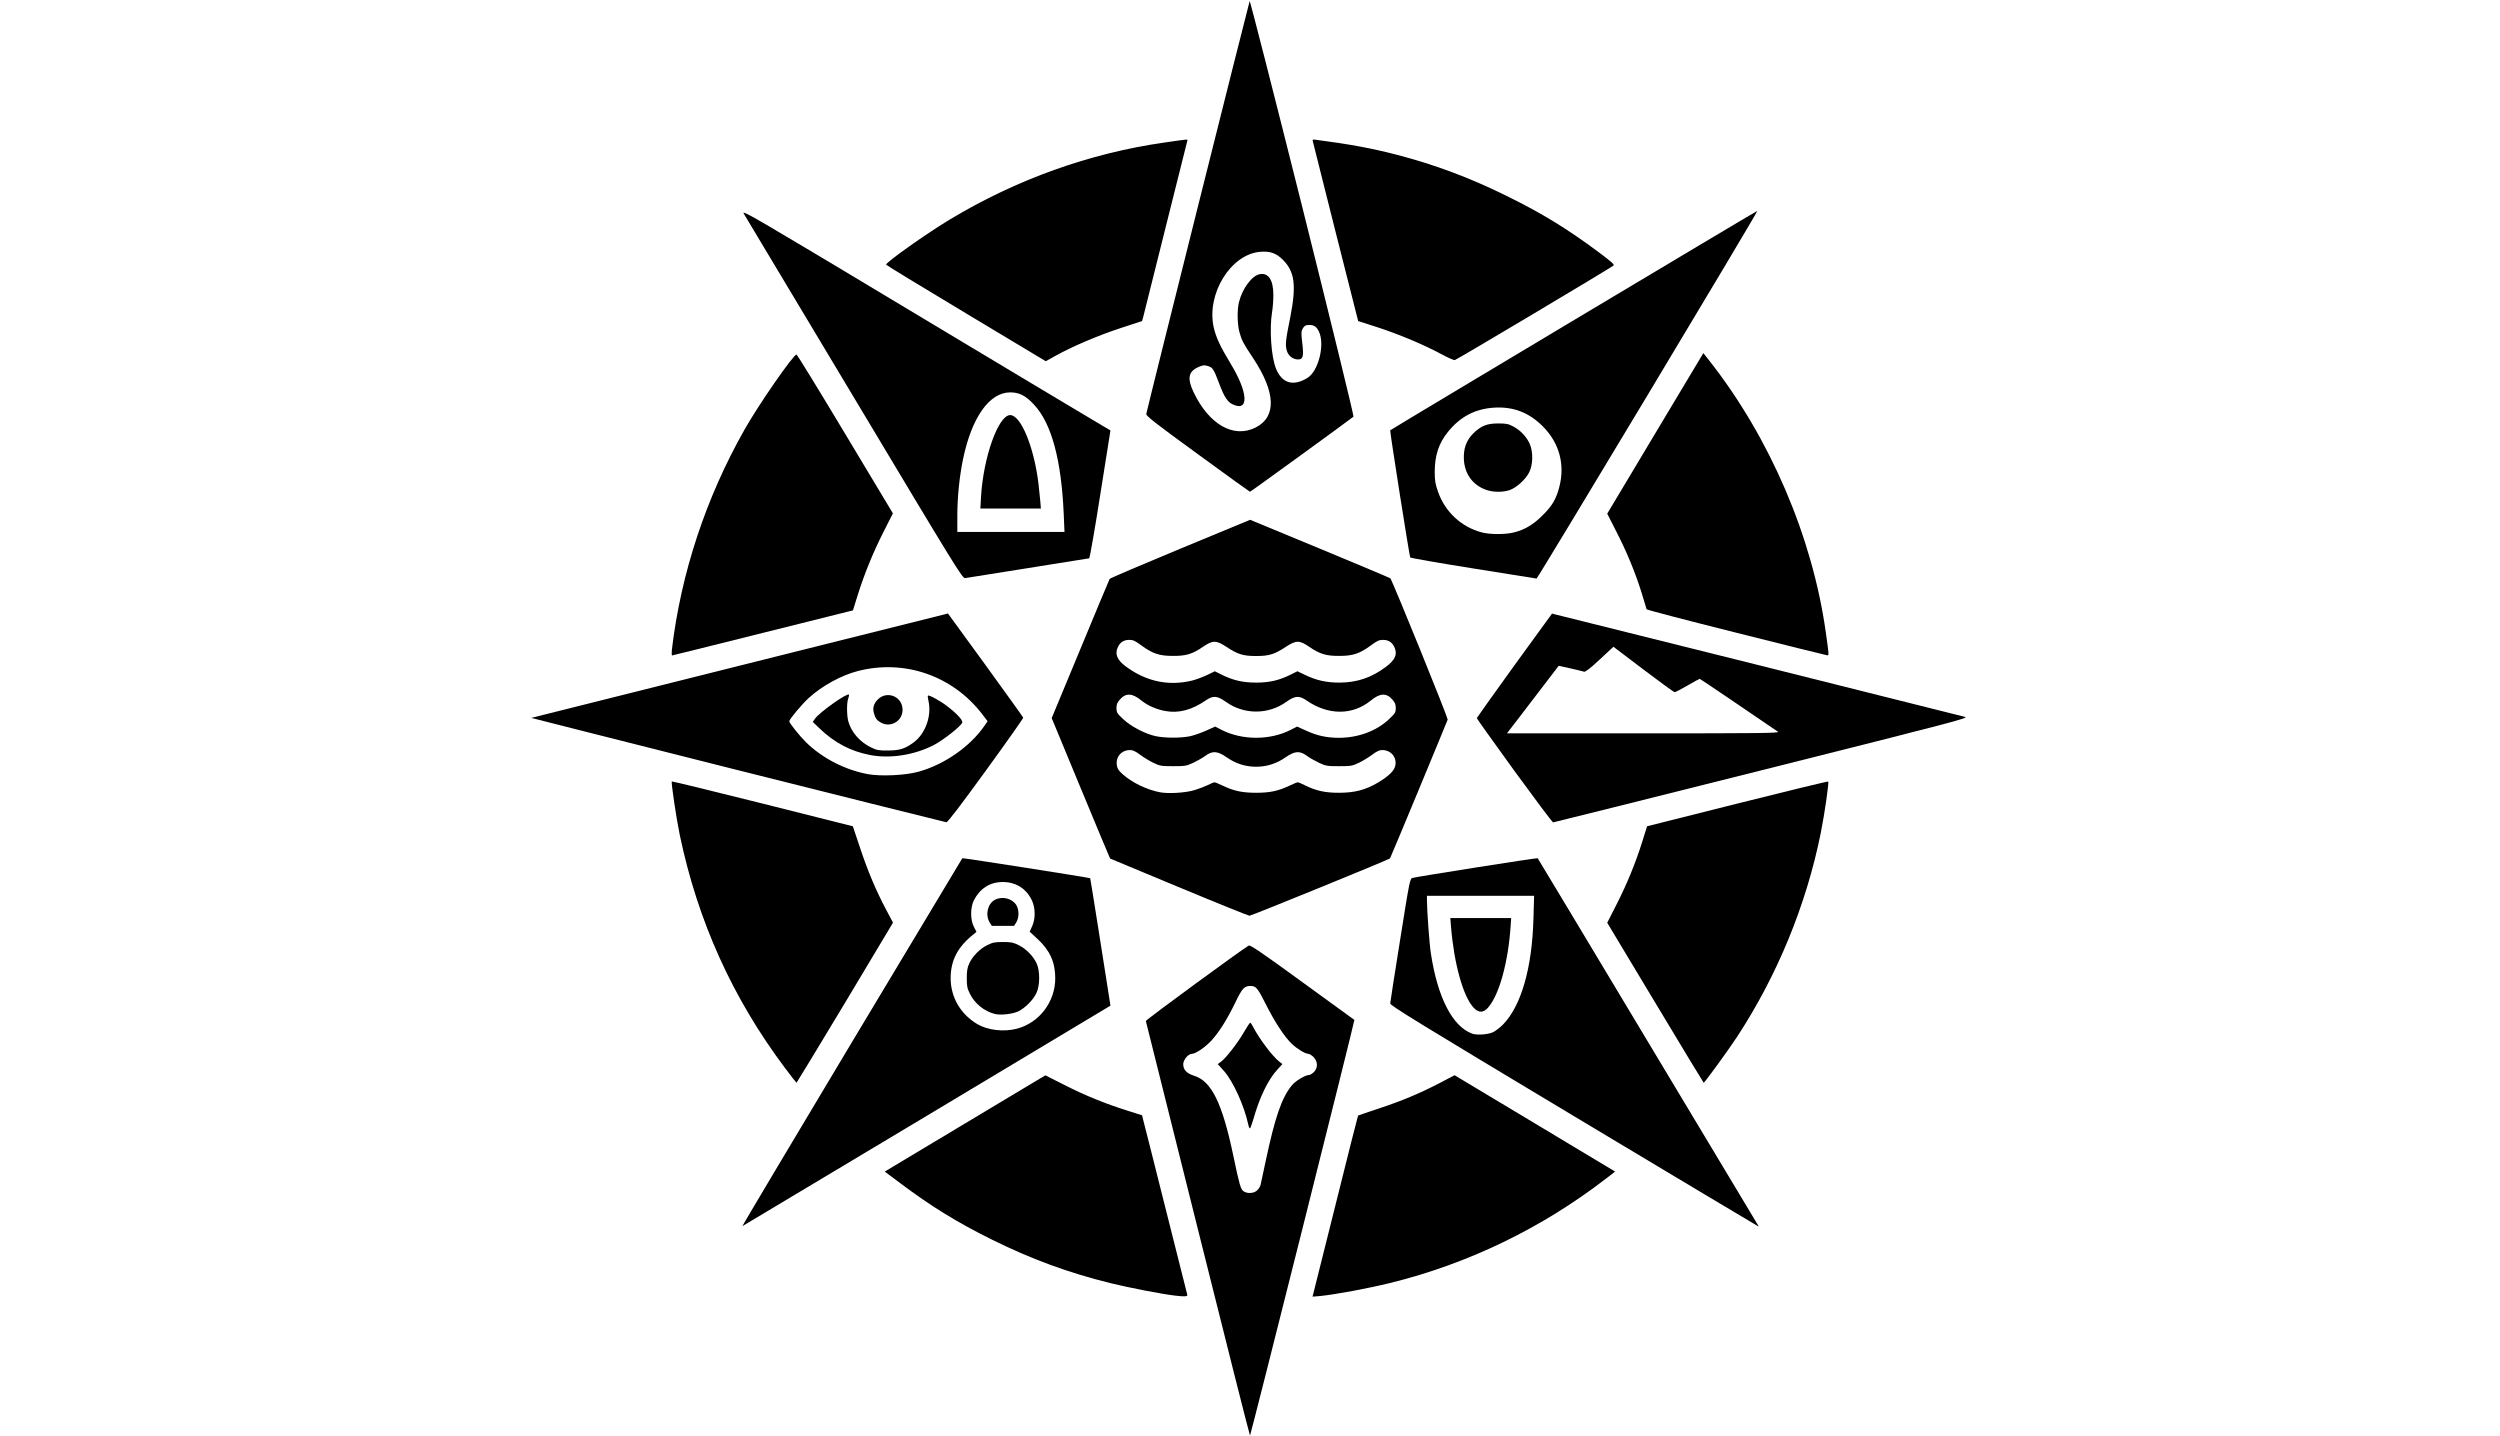 <svg id="root" xmlns="http://www.w3.org/2000/svg" width="768" height="441"  viewBox="0 0 12920 12900">
  <path
    d="M5991 11043c-255-1022-465-1862-467-1868-3-9 883-658 925-678 14-7 121 66 482 329 255 185 465 338 467 339 5 4-932 3735-938 3735-3 0-214-836-469-1857zm534-347c13-13 27-35 30-48 2-12 23-107 45-210 85-400 143-570 236-685 33-40 121-93 155-93 9 0 28-12 43-26 38-38 36-95-3-135-16-16-37-29-46-29-28 0-97-41-147-88-67-62-156-198-239-364-69-138-86-158-133-158-57 0-76 20-136 145-76 157-148 270-217 346-57 61-142 119-176 119-32 0-77 54-77 93 0 50 31 83 98 104 156 48 253 246 352 718 55 264 66 301 92 320 35 24 95 19 123-9z" />
  <path
    d="M6445 10108c-36-171-138-394-220-485l-55-61 29-21c44-32 145-161 204-262 28-49 55-89 59-89s17 19 29 43c52 101 171 259 232 307l28 22-43 47c-84 90-162 250-218 449-13 45-27 82-31 82s-11-15-14-32zM5790 11643c-122-14-415-71-586-113-379-94-708-215-1064-391-315-156-547-300-822-506l-140-105 722-433 721-432 172 87c188 95 359 165 564 230l133 42 9 37c6 20 96 378 201 796s193 768 196 778c6 18-17 20-106 10zM7225 10841c111-447 204-814 206-816s85-30 184-63c209-69 367-135 552-231l131-69 722 433 721 433-83 64c-577 445-1239 765-1938 937-204 50-490 103-627 117l-71 6 203-811zM2881 9368c546-909 993-1654 994-1656 4-4 1146 175 1149 180 1 2 33 197 70 433 37 237 77 494 90 571l22 141-1649 989c-908 544-1654 990-1658 992-5 2 437-740 982-1650zm1484-124c201-52 345-241 345-453 0-144-48-251-160-354l-70-65 22-48c31-67 30-161 0-229-50-109-145-170-267-169-112 1-202 58-256 164-33 64-33 177 0 239l23 45-23 19c-145 114-209 236-209 397 0 171 89 324 240 413 94 55 239 72 355 41z" />
  <path
    d="M4165 9111c-93-24-177-92-220-177-26-52-30-70-30-144 0-66 5-95 22-132 30-66 96-133 162-165 48-24 68-28 141-28s93 4 141 28c66 32 132 99 162 165 31 69 30 199-3 267-31 64-102 134-164 164-53 24-160 36-211 22zM4120 8288c-41-68-17-169 49-203s155-11 191 48c26 42 26 112 0 155l-20 32h-200l-20-32zM9371 10030c-1407-844-1651-994-1651-1013 1-12 40-269 89-571 86-541 88-550 112-557 32-10 1120-182 1124-177 2 1 447 743 990 1648s989 1648 992 1653c2 4 2 7 0 7-3 0-748-446-1656-990zm-726-755c22-11 63-42 90-70 162-167 260-507 272-947l6-208h-963v38c1 109 22 395 36 484 61 394 193 650 369 716 43 16 143 9 190-13z" />
  <path
    d="M8472 9058c-96-100-179-397-206-735l-6-73h547l-4 58c-21 334-102 630-204 747-42 47-83 48-127 3zM2282 9598c-473-631-784-1320-946-2094-30-142-79-474-72-482 3-2 370 87 816 199l811 204 64 191c69 209 145 389 237 562l60 113-431 720c-238 395-434 719-436 719s-49-60-103-132zM10102 9011l-432-719 83-163c96-188 172-375 233-569l42-135 811-204c446-112 814-201 817-198 8 8-33 292-67 462-131 649-390 1279-754 1835-75 114-290 410-298 410-2 0-198-324-435-719zM5820 7972c-338-140-616-256-617-257-2-1-120-285-264-632l-261-630 257-619c141-341 260-625 264-632 4-6 289-128 634-271l628-260 626 259c345 143 630 263 634 267 20 24 520 1255 515 1270-9 27-514 1244-518 1247-17 14-1248 516-1263 515-11-1-297-116-635-257zm145-873c39-12 91-32 117-45s52-24 59-24c6 0 39 13 74 30 100 48 177 64 300 64s200-16 300-64c35-17 68-30 74-30 7 0 33 11 59 24 103 52 188 71 317 70 139-1 233-26 344-91 101-60 151-110 158-159 10-75-43-134-120-134-24 0-49 12-88 41-30 23-83 55-119 73-61 29-72 31-180 31s-119-2-181-31c-36-17-85-45-109-63-64-46-107-43-190 14-81 57-169 85-265 85s-184-28-265-85c-83-57-126-60-190-14-24 18-73 46-109 63-62 29-73 31-181 31s-119-2-180-31c-36-18-89-50-119-73-39-29-64-41-88-41-77 0-130 59-120 134 4 32 15 49 50 81 86 78 222 143 341 165 79 14 231 4 311-21zm-44-483c36-8 102-31 146-51l80-36 60 31c185 93 431 93 616 0l60-31 80 36c99 46 187 65 297 65 173 0 339-62 451-169 54-51 59-60 59-98 0-33-7-50-31-77-53-61-112-58-193 9-164 134-383 134-577 0-68-47-104-44-184 13-161 115-379 115-540 0-80-57-116-60-184-13-122 84-241 116-358 95-82-14-162-49-219-95-81-67-140-70-193-9-24 27-31 44-31 77 0 38 5 47 59 98 69 66 197 133 292 154 84 18 227 18 310 1zm25-502c34-9 92-31 130-49l68-33 56 28c105 53 194 74 315 74s210-21 315-74l56-28 69 33c101 49 192 69 310 69 157-1 285-44 413-139 88-64 111-119 77-185-21-41-53-60-101-60-34 0-53 9-108 50-100 73-160 94-281 94-120 1-177-16-273-82-88-60-117-60-209 0-103 68-151 83-268 83s-165-15-268-83c-92-60-121-60-209 0-96 66-153 83-273 82-121 0-181-21-281-94-55-41-74-50-108-50-48 0-80 19-101 60-33 63-11 120 68 178 184 137 388 180 603 126zM1855 6920C832 6662-2 6451 2 6451c4-1 847-212 1875-470l1869-468 337 463c185 255 338 468 339 473 2 5-149 219-335 475-225 310-344 466-355 465-9-1-854-212-1877-469zm1625 15c232-64 463-224 594-413l28-41-48-63c-266-346-698-496-1118-388-148 38-322 133-441 242-61 55-175 192-175 209s90 129 149 188c146 143 346 247 554 287 116 22 339 12 457-21z" />
  <path
    d="M3048 6785c-178-34-322-110-460-243l-57-55 21-30c42-58 287-232 304-215 2 3 0 18-6 34-15 37-14 151 0 205 27 99 107 190 208 237 50 24 69 27 152 26 104-1 148-15 227-72 107-79 165-241 133-377-5-22-7-42-4-44 8-9 108 45 169 92 91 69 147 130 139 151-13 33-169 156-255 201-175 90-390 124-571 90z" />
  <path
    d="M3146 6495c-36-19-53-40-65-84-14-48-3-88 35-126 78-78 209-32 221 78 12 106-96 181-191 132zM8835 6926c-185-256-337-468-337-473 1-4 153-218 338-474l338-465 1836 458c1009 253 1853 464 1875 470 38 10-75 39-1825 479-1026 258-1870 468-1876 469-7 0-163-209-349-464zm2370-350c-235-161-699-476-704-476-3 0-53 27-109 60-57 33-109 60-116 60s-133-92-281-204l-269-204-123 114c-86 80-129 114-141 110-28-9-227-54-228-53-3 4-282 369-371 485l-94 122h1228c1039 0 1224-2 1208-14zM1265 5838c81-685 306-1366 653-1978 125-222 440-676 467-674 6 1 203 322 438 714l428 713-84 166c-96 190-172 377-233 571l-42 135-809 202c-444 111-812 203-816 203s-5-24-2-52zM10831 5686c-443-111-806-206-807-211-1-6-21-71-44-145-57-184-136-375-231-559l-79-155 432-722 432-721 56 71c543 692 923 1578 1044 2436 29 205 29 210 14 209-7 0-375-92-817-203zM2905 3579c-533-891-981-1638-994-1659-22-38 81 22 1470 856 822 493 1568 940 1660 994l165 98-91 573c-49 315-95 574-100 576-6 1-253 41-550 88s-551 87-565 90c-24 4-78-84-995-1616zm1881 1039c-21-486-110-815-267-982-75-81-132-110-214-110-187 0-346 225-424 601-32 156-51 342-51 505v148h963l-7-162z" />
  <path
    d="M4043 4463c21-355 156-733 262-733 96 0 214 286 254 615 5 44 12 113 16 153l6 72h-544l6-107zM8465 5108c-308-49-562-94-565-98-8-14-185-1139-180-1143 17-15 3296-1975 3299-1972 7 7-1974 3304-1984 3304-5-1-262-42-570-91zm369-324c97-25 174-71 256-154 87-86 122-147 150-256 52-202-1-395-150-544-123-123-263-177-435-167-172 11-305 80-417 219-81 99-118 212-118 358 0 78 5 109 29 177 63 182 209 318 393 367 72 20 216 20 292 0z" />
  <path
    d="M8574 4399c-115-44-185-142-192-269-5-98 21-171 83-234 70-69 124-91 225-91 73 0 92 4 135 27 64 34 118 90 147 153 34 74 32 191-4 261-34 65-114 137-175 158-63 22-156 20-219-5zM5990 4080c-385-280-465-343-462-360 2-24 920-3687 929-3710 3-8 216 826 474 1855 264 1057 464 1874 459 1879-14 14-925 676-930 675-3 0-214-152-470-339zm520-238c190-96 182-315-22-624-90-135-101-157-122-230-20-67-23-204-5-273 30-122 116-238 186-251 79-15 123 52 123 187 0 46-5 113-11 149-26 153-9 410 36 516 54 129 154 158 281 80 98-59 158-296 105-413-21-46-45-63-88-63-34 0-46 8-63 39-10 20-10 44 0 126 14 117 7 145-38 145-47 0-90-34-102-82-14-50-10-90 32-298 56-285 40-409-66-515-61-61-116-80-207-72-264 24-482 380-415 679 20 88 59 173 149 321 162 265 171 442 20 370-45-21-76-69-119-184-51-135-59-147-103-160-33-10-44-8-84 9-91 40-103 102-44 226 138 291 360 417 557 318zM3907 2815c-394-236-717-433-717-437 0-22 365-281 575-407 597-359 1253-594 1925-690 228-33 212-32 206-13-3 9-91 361-196 782s-195 781-200 800l-10 35-192 63c-202 66-434 165-585 249l-88 49-718-431zM8175 3180c-154-83-381-178-575-241-91-29-166-54-168-54-1-1-92-361-203-801-110-439-202-807-205-816-4-14 1-16 28-12 313 41 504 77 728 135 342 89 655 206 985 369 318 156 545 295 832 509 109 81 140 109 130 117-19 18-1410 847-1427 850-8 2-64-23-125-56z" />
</svg>